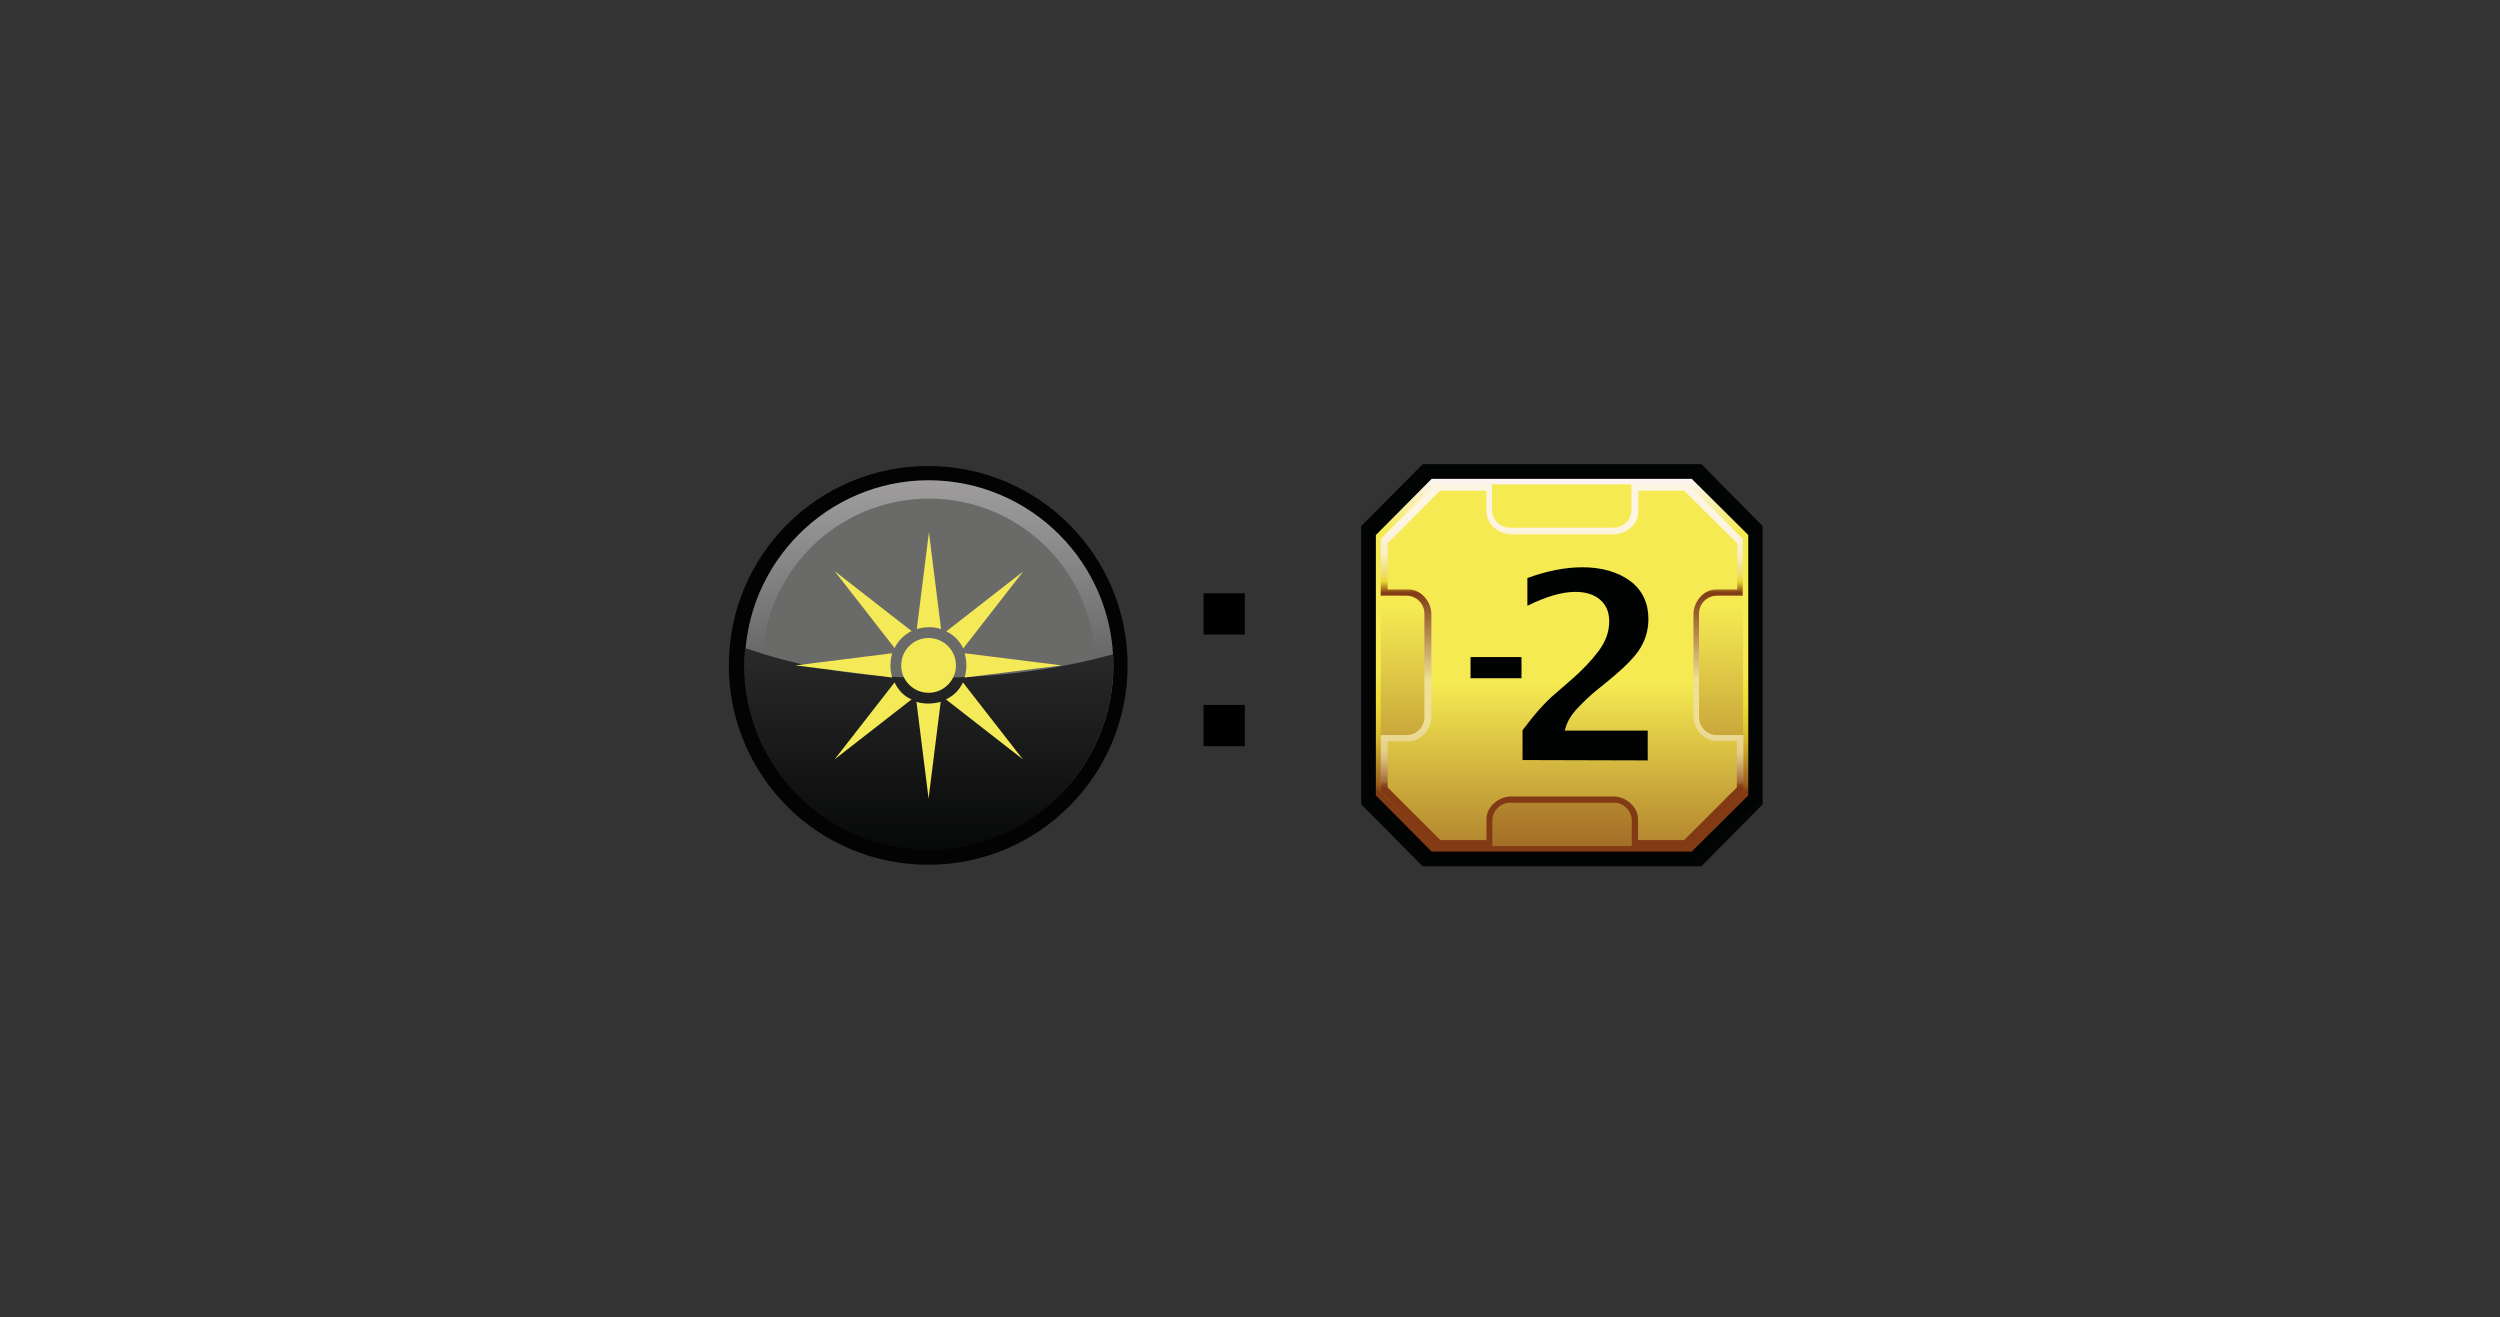 <?xml version="1.0" encoding="utf-8"?>
<!-- Generator: Adobe Illustrator 27.5.0, SVG Export Plug-In . SVG Version: 6.00 Build 0)  -->
<svg version="1.1" id="Layer" xmlns="http://www.w3.org/2000/svg" xmlns:xlink="http://www.w3.org/1999/xlink" x="0px" y="0px"
	 viewBox="0 0 721 379.9" style="enable-background:new 0 0 721 379.9;" xml:space="preserve">
<rect x="0" y="0" width="721" height="379.9" fill="#333333" stroke="none"/>
<style type="text/css">
	.st0{fill:#FFFFFF;fill-opacity:0;}
	.st1{fill:#020303;stroke:#030404;stroke-width:1.87;stroke-miterlimit:10;}
	.st2{fill:url(#obram_zolte_00000046326410610254257680000003902926801052835980_);}
	.st3{fill:url(#tlo_wew_00000087396428631974892620000016888548959781939336_);}
	.st4{fill:url(#obram_skosne_00000086686933417467633590000012771604681709328571_);}
	.st5{fill:url(#tlo_zew_00000042695371887972910600000015956100556080362416_);}
	.st6{fill:#010202;}
	.st7{fill:#030304;}
	.st8{fill:url(#SVGID_1_);}
	.st9{fill:#6A6A69;}
	.st10{fill:url(#ciemniej_00000034789004816377156010000014701563999223782065_);}
	.st11{fill:#F4E956;}
</style>
<rect x="0.5" y="0.5" class="st0" width="720" height="378.9"/>
<g id="mln">
	<polygon id="obram_czarne" class="st1" points="410.7,134.8 393.5,152.1 393.5,231.6 410.7,248.9 490.3,248.9 507.4,231.6 
		507.4,152.1 490.3,134.8 	"/>
	
		<linearGradient id="obram_zolte_00000072986350045174048410000010075420444949317308_" gradientUnits="userSpaceOnUse" x1="450.485" y1="978.97" x2="450.485" y2="871.44" gradientTransform="matrix(1 0 0 1 0 -733.36)">
		<stop  offset="0.16" style="stop-color:#823B14"/>
		<stop  offset="0.18" style="stop-color:#995D1A"/>
		<stop  offset="0.22" style="stop-color:#AE7D22"/>
		<stop  offset="0.26" style="stop-color:#C39D25"/>
		<stop  offset="0.3" style="stop-color:#D6B92E"/>
		<stop  offset="0.35" style="stop-color:#E4CF36"/>
		<stop  offset="0.41" style="stop-color:#EFE036"/>
		<stop  offset="0.48" style="stop-color:#F5E94D"/>
		<stop  offset="0.58" style="stop-color:#F8EB53"/>
		<stop  offset="0.86" style="stop-color:#F5EA52"/>
		<stop  offset="1" style="stop-color:#FCF4F9"/>
	</linearGradient>
	<polygon id="obram_zolte" style="fill:url(#obram_zolte_00000072986350045174048410000010075420444949317308_);" points="
		412.9,138.1 396.8,154.3 396.8,229.4 412.9,245.6 487.9,245.6 504.2,229.4 504.2,154.3 487.9,138.1 	"/>
	
		<linearGradient id="tlo_wew_00000177466544315011571480000014072888250694521014_" gradientUnits="userSpaceOnUse" x1="450.48" y1="865.76" x2="450.48" y2="1030.06" gradientTransform="matrix(1 0 0 1 0 -733.36)">
		<stop  offset="0.26" style="stop-color:#F5EA52"/>
		<stop  offset="0.86" style="stop-color:#813A14"/>
	</linearGradient>
	<polygon id="tlo_wew" style="fill:url(#tlo_wew_00000177466544315011571480000014072888250694521014_);" points="414.1,139.7 
		398.2,155.5 398.2,228.3 414.1,244 486.9,244 502.7,228.3 502.7,155.5 486.9,139.7 	"/>
	
		<linearGradient id="obram_skosne_00000079486138051410687800000013107734881975776400_" gradientUnits="userSpaceOnUse" x1="450.525" y1="977.49" x2="450.525" y2="873.04" gradientTransform="matrix(1 0 0 1 0 -733.36)">
		<stop  offset="0.16" style="stop-color:#813A14"/>
		<stop  offset="0.17" style="stop-color:#8D481F"/>
		<stop  offset="0.18" style="stop-color:#A36C3D"/>
		<stop  offset="0.2" style="stop-color:#B78954"/>
		<stop  offset="0.22" style="stop-color:#C7A468"/>
		<stop  offset="0.24" style="stop-color:#D7BB7A"/>
		<stop  offset="0.26" style="stop-color:#E2CC88"/>
		<stop  offset="0.3" style="stop-color:#EAD891"/>
		<stop  offset="0.34" style="stop-color:#EEDE97"/>
		<stop  offset="0.46" style="stop-color:#EFE097"/>
		<stop  offset="0.7" style="stop-color:#813A14"/>
		<stop  offset="0.73" style="stop-color:#E6D234"/>
		<stop  offset="0.74" style="stop-color:#EBDA49"/>
		<stop  offset="0.75" style="stop-color:#EEDE6D"/>
		<stop  offset="0.77" style="stop-color:#F0E18A"/>
		<stop  offset="0.79" style="stop-color:#F8EBAB"/>
		<stop  offset="0.8" style="stop-color:#F8EDBF"/>
		<stop  offset="0.83" style="stop-color:#FAF0CF"/>
		<stop  offset="0.85" style="stop-color:#FCF2DA"/>
		<stop  offset="0.89" style="stop-color:#FDF4E1"/>
		<stop  offset="0.99" style="stop-color:#FDF5E3"/>
	</linearGradient>
	<path id="obram_skosne" style="fill:url(#obram_skosne_00000079486138051410687800000013107734881975776400_);" d="M495.2,212
		c-2.9,0-5.2-2.3-5.2-5.2v-29.8c0-2.9,2.3-5.2,5.2-5.2h7.4v-16.4l-15.7-15.8h-16.4v7.4c0,2.9-2.3,5.2-5.2,5.2h-29.8
		c-2.9,0-5.2-2.3-5.2-5.2v-7.4h-16.3l-15.8,15.8v16.4h7.4c2.9,0,5.2,2.3,5.2,5.2v29.8c0,2.9-2.3,5.2-5.2,5.2h-7.4v16.3l15.8,15.8
		h16.4v-7.4c0-2.9,2.3-5.2,5.2-5.2h29.8c2.9,0,5.2,2.3,5.2,5.2v7.4H487l15.8-15.8V212H495.2L495.2,212z"/>
	
		<linearGradient id="tlo_zew_00000109722824646360081050000003580568538317365167_" gradientUnits="userSpaceOnUse" x1="450.485" y1="888.38" x2="450.485" y2="1049.54" gradientTransform="matrix(1 0 0 1 0 -733.36)">
		<stop  offset="0.26" style="stop-color:#F5EA52"/>
		<stop  offset="0.77" style="stop-color:#813A14"/>
	</linearGradient>
	<path id="tlo_zew" style="fill:url(#tlo_zew_00000109722824646360081050000003580568538317365167_);" d="M494.9,213.7
		c-3.5,0-6.5-3.5-6.5-7.1v-29.5c0-3.5,2.9-7.1,6.5-7.1h6.1v-13.3l-15.3-15.2h-13.2v6.1c0,3.6-3.5,6.5-7.1,6.5h-29.6
		c-3.5,0-7.1-2.9-7.1-6.5v-6.1h-13.4l-15.1,15.2V170h6.1c3.5,0,6.5,3.5,6.5,7.1v29.6c0,3.5-2.9,7.1-6.5,7.1h-6.1v13.3l15.2,15.2
		h13.3v-6.1c0-3.5,3.5-6.5,7.1-6.5h29.5c3.5,0,7.1,2.9,7.1,6.5v6.1h13.3l15.2-15.2v-13.4H494.9L494.9,213.7z"/>
</g>
<path class="st6" d="M439.1,219.2v-8.6c3.3-4.4,6.4-8,9.5-10.6l4.5-3.9c3.2-2.8,5.8-5.5,7.9-8.3s3.1-5.6,3.1-8.6
	c0-2.7-0.9-4.8-2.7-6.3s-4.1-2.2-7.1-2.2c-3.9,0-8.5,1.4-13.8,4v-8c5.5-2,10.8-3.1,15.9-3.1c5.6,0,10.3,1.4,13.8,4s5.2,6.4,5.2,10.9
	c0,2.9-0.7,5.6-2.2,8.2s-4.6,5.7-9.2,9.5l-3.7,3c-1.6,1.3-3.4,3-5.3,5s-3.2,4.1-3.7,6.5h23.9v8.6L439.1,219.2L439.1,219.2
	L439.1,219.2z"/>
<path d="M347.1,182.9v-11.8H359V183h-11.9V182.9z M347.1,215.2v-11.9H359v11.9H347.1z"/>
<g id="tagSpace">
	<path class="st7" d="M325.2,191.9c0,31.7-25.7,57.5-57.5,57.5s-57.5-25.7-57.5-57.5s25.7-57.5,57.5-57.5S325.2,160.2,325.2,191.9
		L325.2,191.9z"/>
	
		<linearGradient id="SVGID_1_" gradientUnits="userSpaceOnUse" x1="267.925" y1="-145.26" x2="267.925" y2="-38.68" gradientTransform="matrix(1 0 0 -1 0 99.82)">
		<stop  offset="0" style="stop-color:#030304"/>
		<stop  offset="7.000000e-02" style="stop-color:#030404"/>
		<stop  offset="0.11" style="stop-color:#070909"/>
		<stop  offset="0.14" style="stop-color:#0F1113"/>
		<stop  offset="0.16" style="stop-color:#1D1F21"/>
		<stop  offset="0.19" style="stop-color:#2D2D2F"/>
		<stop  offset="0.21" style="stop-color:#3F3E3C"/>
		<stop  offset="0.4" style="stop-color:#595756"/>
		<stop  offset="0.67" style="stop-color:#7B7A7A"/>
		<stop  offset="0.88" style="stop-color:#929292"/>
		<stop  offset="1" style="stop-color:#9F9D9C"/>
	</linearGradient>
	<path class="st8" d="M321.1,191.9c0,29.3-23.8,53.1-53.1,53.1s-53.2-23.8-53.2-53.2s23.8-53.3,53.1-53.3
		C297.2,138.6,321.1,162.4,321.1,191.9L321.1,191.9L321.1,191.9z"/>
	<path class="st9" d="M315.9,191.9c0,26.5-21.5,48.1-48.1,48.1s-48-21.6-48-48.1s21.5-48.1,48.1-48.1
		C294.5,143.8,315.9,165.3,315.9,191.9L315.9,191.9z"/>
	
		<linearGradient id="ciemniej_00000092429125648533207440000006808608223283561882_" gradientUnits="userSpaceOnUse" x1="267.82" y1="-145.28" x2="267.82" y2="-87.05" gradientTransform="matrix(1 0 0 -1 0 99.82)">
		<stop  offset="0" style="stop-color:#070808"/>
		<stop  offset="1" style="stop-color:#292A29"/>
	</linearGradient>
	<path id="ciemniej" style="fill:url(#ciemniej_00000092429125648533207440000006808608223283561882_);" d="M321.1,191.9
		c0-1.1,0-2.1-0.1-3.2c-10.7,3-29.2,6.8-53.1,6.8s-41.8-4.7-53-8.6c-0.2,1.7-0.3,3.3-0.3,5c0,29.3,23.8,53.2,53.1,53.2
		S321.1,221.3,321.1,191.9L321.1,191.9L321.1,191.9z"/>
	<g id="gwiazda">
		<circle class="st11" cx="267.8" cy="191.9" r="7.9"/>
		<path class="st11" d="M277.8,187l17.3-22.2l-22.2,17.3C274.9,183,276.7,184.7,277.8,187L277.8,187L277.8,187z"/>
		<path class="st11" d="M262.9,182l-22.2-17.3l17.3,22.2C259,184.8,260.8,183,262.9,182L262.9,182L262.9,182z"/>
		<path class="st11" d="M306.2,191.9l-28-3.5c0.3,1.1,0.5,2.3,0.5,3.5s-0.2,2.4-0.5,3.5L306.2,191.9z"/>
		<path class="st11" d="M271.4,181.4l-3.5-27.9l-3.5,27.9c1.1-0.3,2.3-0.5,3.5-0.5C269.1,180.8,270.2,181.1,271.4,181.4z"/>
		<path class="st11" d="M272.8,201.7L295,219l-17.3-22.2C276.7,199,275,200.7,272.8,201.7L272.8,201.7L272.8,201.7z"/>
		<path class="st11" d="M256.8,191.9c0-1.2,0.2-2.4,0.5-3.5l-27.9,3.5l27.9,3.5C257,194.3,256.8,193.1,256.8,191.9z"/>
		<path class="st11" d="M264.3,202.4l3.5,27.9l3.5-27.9c-1.1,0.3-2.3,0.5-3.5,0.5S265.5,202.8,264.3,202.4z"/>
		<path class="st11" d="M258,196.8L240.7,219l22.2-17.3C260.7,200.8,259,199,258,196.8L258,196.8L258,196.8z"/>
	</g>
</g>
<path class="st6" d="M424.1,195.6v-6.1h14.7v6.1H424.1z"/>
</svg>

